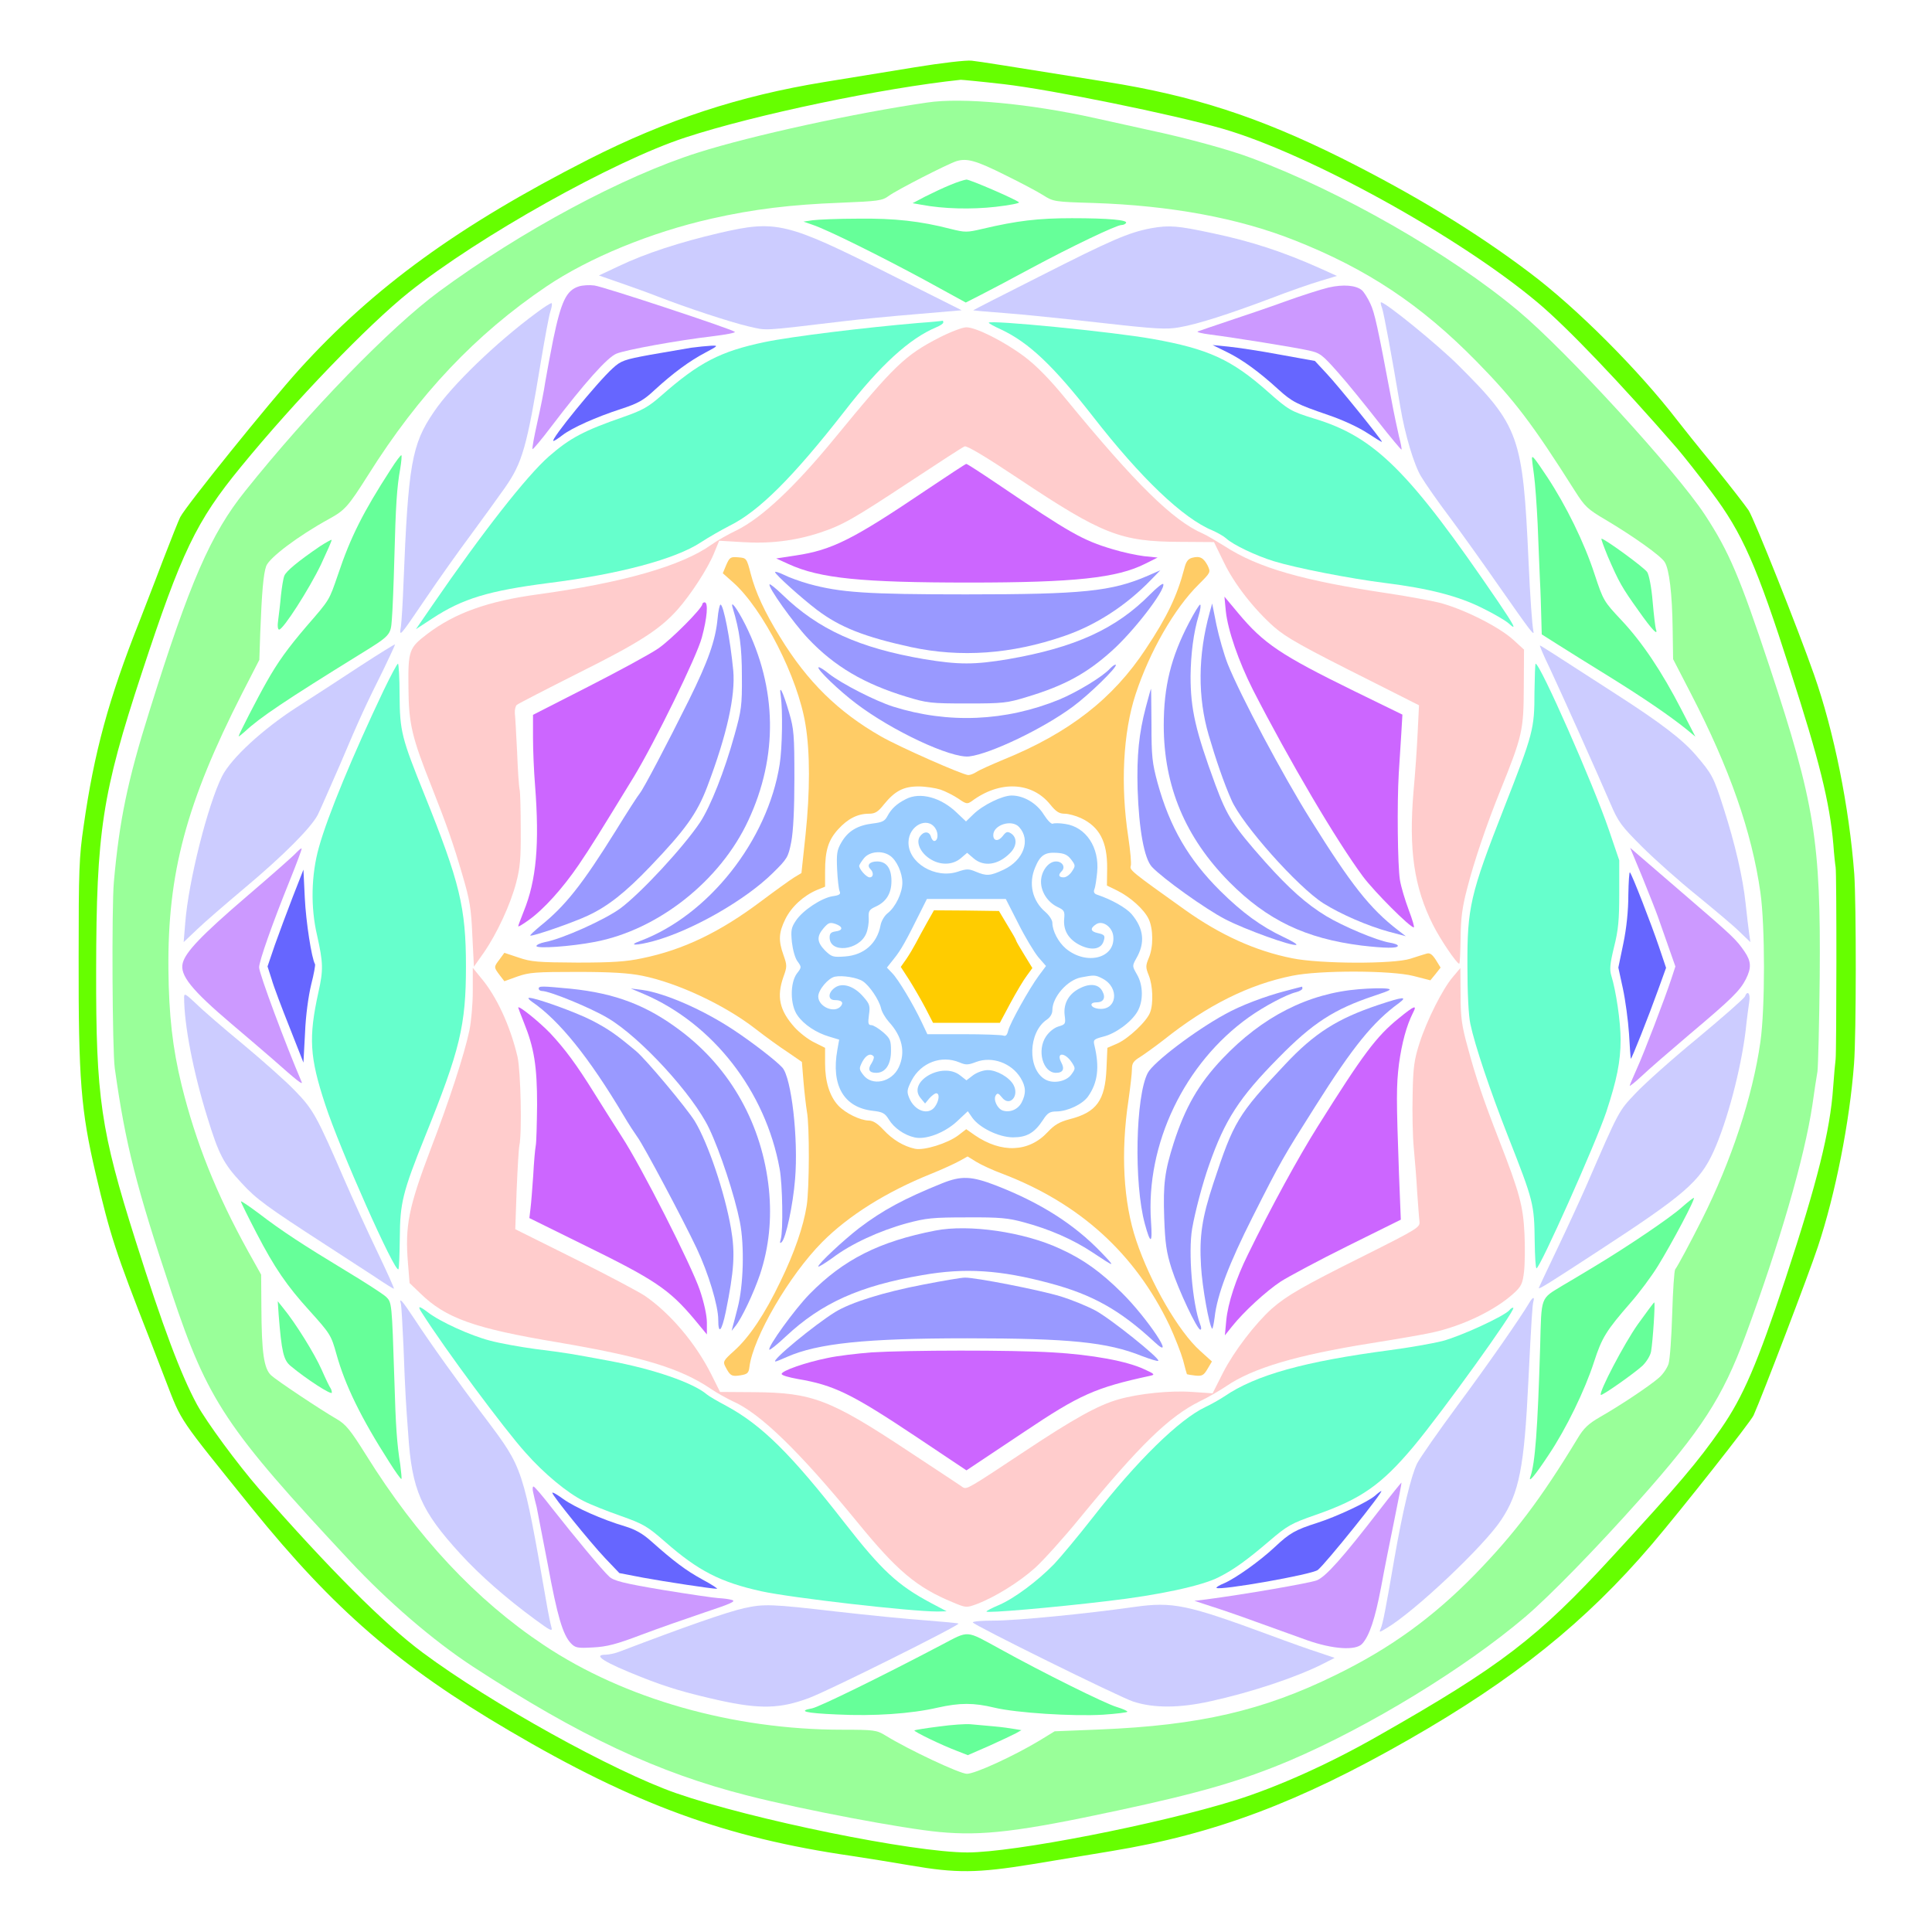 <?xml version="1.0" encoding="UTF-8" standalone="no"?>
<svg
   xmlns:dc="http://purl.org/dc/elements/1.1/"
   xmlns:cc="http://creativecommons.org/ns#"
   xmlns:rdf="http://www.w3.org/1999/02/22-rdf-syntax-ns#"
   xmlns:svg="http://www.w3.org/2000/svg"
   xmlns="http://www.w3.org/2000/svg"
   xmlns:sodipodi="http://sodipodi.sourceforge.net/DTD/sodipodi-0.dtd"
   xmlns:inkscape="http://www.inkscape.org/namespaces/inkscape"
   version="1.0"
   width="850pt"
   height="850pt"
   viewBox="0 0 850 850"
   preserveAspectRatio="xMidYMid meet"
   id="svg2"
   inkscape:version="0.91 r13725"
   sodipodi:docname="Mandala_20170421_355.svg">
  <defs
     id="defs158" />
  <sodipodi:namedview
     pagecolor="#ffffff"
     bordercolor="#666666"
     borderopacity="1"
     objecttolerance="10"
     gridtolerance="10"
     guidetolerance="10"
     inkscape:pageopacity="0"
     inkscape:pageshadow="2"
     inkscape:window-width="1920"
     inkscape:window-height="980"
     id="namedview156"
     showgrid="false"
     inkscape:zoom="0.62824358"
     inkscape:cx="871.54009"
     inkscape:cy="586.3042"
     inkscape:window-x="0"
     inkscape:window-y="1"
     inkscape:window-maximized="1"
     inkscape:current-layer="svg2" />
  <g
     transform="translate(0,850) scale(0.1,-0.1)"
     fill="#000000"
     stroke="none"
     id="g6">
    <path
       d="M0 4250 l0 -4250 4250 0 4250 0 0 4250 0 4250 -4250 0 -4250 0 0 -4250z m4410 4046 c47 -8 166 -26 265 -41 558 -82 842 -167 1269 -381 449 -226 845 -490 1100 -734 194 -185 230 -227 518 -587 l214 -268 71 -180 c40 -99 90 -227 113 -285 114 -285 174 -484 224 -743 51 -257 57 -346 57 -851 -1 -480 -6 -555 -57 -813 -54 -277 -103 -436 -239 -783 -185 -472 -134 -379 -407 -722 -133 -167 -285 -347 -337 -402 -317 -327 -578 -517 -1114 -812 -320 -175 -594 -285 -902 -363 -156 -38 -234 -53 -560 -102 -360 -54 -375 -55 -535 -30 -651 100 -683 106 -883 162 -327 92 -640 235 -1052 482 -419 251 -682 465 -949 775 -190 220 -486 597 -500 637 -8 22 -53 139 -101 260 -159 402 -186 479 -231 658 -97 387 -108 486 -108 1027 -1 559 3 625 55 890 47 236 103 421 222 730 125 322 174 442 200 480 27 39 91 121 227 290 20 25 81 101 136 170 113 142 378 413 504 516 185 151 495 356 743 491 177 96 477 240 573 275 276 101 521 158 984 227 283 43 374 48 500 27z"
       id="path8"
       style="fill:none" />
    <path
       d="M4025 8204 c-115 -19 -295 -48 -399 -65 -374 -61 -693 -166 -1036 -340 -573 -292 -946 -563 -1274 -925 -131 -145 -496 -597 -523 -649 -6 -11 -41 -99 -78 -195 -36 -96 -83 -215 -102 -265 -135 -340 -199 -575 -245 -899 -20 -135 -22 -196 -22 -576 -1 -541 10 -676 75 -954 65 -275 86 -341 239 -731 15 -38 46 -119 69 -179 72 -186 51 -154 379 -561 361 -446 647 -694 1132 -979 551 -324 953 -471 1505 -551 61 -9 178 -28 260 -42 202 -35 295 -34 535 5 107 18 265 44 350 58 451 74 825 214 1307 490 467 267 780 519 1070 859 136 160 435 539 448 568 37 82 245 626 283 742 77 231 140 550 159 805 10 132 10 701 1 835 -22 292 -89 627 -177 877 -70 200 -264 687 -288 723 -15 22 -83 110 -152 195 -70 85 -142 175 -161 200 -170 221 -443 495 -651 651 -237 179 -507 343 -828 504 -362 180 -650 274 -1034 335 -438 70 -554 89 -592 93 -22 3 -134 -10 -250 -29z m389 -74 c215 -25 745 -133 964 -196 381 -110 1043 -476 1387 -765 131 -110 361 -351 614 -642 29 -34 97 -120 151 -192 136 -181 198 -321 348 -790 126 -390 172 -575 188 -760 3 -44 8 -89 10 -100 5 -24 4 -809 0 -845 -2 -14 -7 -70 -11 -125 -13 -190 -70 -418 -209 -839 -125 -377 -187 -521 -284 -661 -101 -145 -186 -246 -479 -564 -327 -356 -489 -481 -1033 -790 -212 -121 -437 -222 -624 -281 -340 -106 -974 -230 -1180 -230 -239 0 -949 145 -1282 261 -277 97 -814 395 -1114 618 -171 127 -413 370 -719 719 -98 113 -231 294 -274 372 -72 133 -151 344 -270 720 -154 486 -175 631 -174 1190 1 613 26 778 201 1310 175 532 239 666 435 905 238 291 560 625 740 769 308 246 901 578 1216 681 308 101 870 218 1212 254 7 0 91 -8 187 -19z"
       id="path10"
       style="fill:#66ff00" />
    <path
       d="M4080 8049 c-312 -45 -772 -145 -1008 -220 -330 -104 -780 -346 -1141 -612 -214 -158 -570 -524 -852 -877 -152 -189 -245 -403 -422 -970 -96 -305 -132 -481 -156 -750 -10 -111 -7 -743 4 -820 47 -335 94 -520 251 -990 159 -475 238 -593 782 -1176 169 -181 368 -352 542 -466 469 -306 815 -468 1210 -568 246 -63 682 -145 842 -160 190 -18 351 1 788 95 361 77 548 132 756 220 347 148 768 405 1034 631 106 90 315 304 506 519 270 304 362 446 462 715 151 408 261 786 296 1020 8 58 18 123 22 145 3 22 8 211 10 420 5 593 -22 762 -220 1360 -132 398 -179 508 -285 670 -125 191 -610 721 -821 897 -301 252 -782 527 -1175 673 -98 37 -285 88 -455 124 -80 18 -185 41 -235 52 -285 63 -582 91 -735 68z m342 -319 c67 -33 143 -73 168 -89 44 -28 49 -29 220 -34 339 -11 638 -66 885 -164 319 -126 556 -283 802 -534 165 -168 246 -275 432 -569 44 -69 55 -80 137 -128 119 -71 241 -157 258 -185 20 -31 33 -139 35 -295 l2 -132 79 -153 c170 -329 267 -606 305 -873 21 -148 21 -511 0 -658 -34 -240 -128 -524 -257 -781 -54 -107 -106 -204 -118 -220 -4 -5 -10 -93 -13 -195 -3 -102 -10 -201 -16 -220 -6 -19 -25 -47 -43 -62 -41 -36 -172 -123 -258 -172 -52 -30 -72 -49 -99 -94 -163 -269 -278 -420 -453 -600 -185 -189 -373 -325 -613 -442 -318 -156 -598 -221 -1037 -239 l-198 -8 -67 -41 c-115 -69 -283 -146 -319 -146 -31 0 -257 106 -359 169 -38 23 -48 25 -190 25 -481 0 -958 136 -1312 372 -299 199 -557 475 -782 836 -70 112 -90 136 -130 159 -71 41 -263 169 -288 192 -32 30 -42 99 -43 300 l-1 143 -57 102 c-141 255 -231 481 -293 732 -40 164 -56 307 -58 509 -4 425 79 733 325 1216 l75 146 4 119 c7 181 14 259 26 293 13 37 142 134 277 208 69 38 83 53 171 192 224 357 475 621 784 830 188 127 461 239 727 299 185 42 352 62 567 70 169 7 184 9 213 30 35 26 256 139 298 153 46 14 86 3 214 -61z"
       id="path12"
       style="fill:#99ff99" />
    <path
       d="M4180 7686 c-30 -12 -80 -36 -110 -51 l-55 -29 40 -7 c96 -18 218 -21 325 -9 61 7 108 16 103 20 -16 14 -215 100 -231 100 -9 -1 -42 -11 -72 -24z"
       id="path14"
       style="fill:#66ff99" />
    <path
       d="M3575 7531 l-40 -6 40 -14 c64 -21 305 -141 497 -245 l177 -97 61 31 c34 17 134 70 223 118 180 97 379 192 401 192 8 0 17 4 20 9 9 13 -75 21 -238 21 -149 0 -241 -11 -394 -47 -68 -16 -76 -16 -140 0 -132 34 -245 47 -407 45 -88 0 -178 -4 -200 -7z"
       id="path16"
       style="fill:#66ff99" />
    <path
       d="M3165 7475 c-175 -41 -326 -90 -445 -147 l-85 -40 95 -33 c52 -18 127 -45 165 -60 123 -48 317 -112 398 -131 84 -19 50 -21 412 22 72 9 219 23 328 32 l198 17 -323 162 c-448 225 -493 236 -743 178z"
       id="path18"
       style="fill:#ccccff" />
    <path
       d="M5065 7496 c-100 -19 -174 -51 -495 -214 -157 -79 -286 -145 -288 -147 -1 -1 64 -7 146 -13 81 -6 271 -26 422 -43 239 -27 283 -29 339 -19 81 14 215 57 401 127 80 31 178 65 219 77 l73 22 -73 33 c-163 73 -303 119 -474 155 -154 33 -190 36 -270 22z"
       id="path20"
       style="fill:#ccccff" />
    <path
       d="M2547 7240 c-55 -17 -78 -65 -113 -233 -13 -66 -29 -150 -35 -187 -5 -36 -21 -116 -35 -178 -14 -63 -24 -116 -21 -118 2 -2 40 43 83 100 143 188 246 304 286 320 41 17 266 58 426 77 57 7 99 15 95 19 -15 13 -578 199 -618 204 -22 3 -53 1 -68 -4z"
       id="path22"
       style="fill:#cc99ff" />
    <path
       d="M5845 7235 c-33 -8 -118 -35 -190 -61 -71 -26 -184 -64 -250 -86 -66 -22 -127 -43 -135 -46 -8 -3 17 -9 55 -14 102 -13 371 -56 433 -70 50 -11 59 -18 129 -97 42 -47 120 -144 175 -214 55 -70 102 -126 104 -125 2 2 -3 28 -11 58 -7 30 -23 105 -34 165 -60 319 -73 379 -92 419 -11 24 -28 51 -37 59 -26 22 -81 27 -147 12z"
       id="path24"
       style="fill:#cc99ff" />
    <path
       d="M2359 7123 c-176 -130 -372 -319 -450 -435 -98 -143 -113 -232 -134 -758 -3 -80 -8 -163 -11 -185 -8 -50 -9 -52 111 125 54 80 142 204 195 275 53 72 121 166 152 210 76 109 96 178 158 556 17 101 35 199 41 217 6 18 9 35 6 38 -2 3 -33 -17 -68 -43z"
       id="path26"
       style="fill:#ccccff" />
    <path
       d="M6080 7146 c8 -21 43 -211 81 -437 20 -120 60 -254 91 -305 17 -29 74 -111 127 -181 52 -70 148 -204 213 -298 147 -210 160 -227 154 -200 -5 24 -14 145 -21 305 -25 552 -41 596 -308 862 -91 91 -321 278 -341 278 -3 0 -1 -11 4 -24z"
       id="path28"
       style="fill:#ccccff" />
    <path
       d="M4040 7079 c-235 -20 -555 -59 -676 -84 -195 -41 -288 -89 -455 -236 -56 -49 -82 -64 -165 -93 -176 -61 -236 -93 -329 -174 -98 -86 -293 -335 -510 -651 l-75 -109 72 47 c134 88 249 122 512 156 311 39 556 105 668 178 35 23 93 56 128 74 128 63 278 212 505 503 158 204 287 321 404 370 17 7 31 16 31 21 0 5 -1 8 -2 8 -2 -1 -50 -6 -108 -10z"
       id="path30"
       style="fill:#66ffcc" />
    <path
       d="M4350 7080 c1 -3 24 -16 53 -29 124 -58 231 -160 406 -384 210 -270 396 -448 526 -501 22 -10 49 -25 60 -35 30 -28 131 -76 209 -100 97 -30 338 -77 491 -96 191 -24 321 -57 428 -111 51 -25 102 -55 115 -67 37 -34 26 -12 -47 96 -393 577 -542 725 -811 806 -100 31 -112 38 -200 116 -161 143 -263 190 -510 234 -173 31 -721 85 -720 71z"
       id="path32"
       style="fill:#66ffcc" />
    <path
       d="M4133 7015 c-152 -78 -199 -124 -460 -442 -177 -216 -321 -351 -432 -406 -36 -17 -87 -46 -112 -64 -131 -93 -389 -167 -763 -218 -220 -30 -365 -82 -486 -174 -80 -61 -85 -72 -83 -236 1 -160 15 -218 103 -439 64 -162 93 -243 136 -391 30 -102 37 -141 42 -259 l7 -139 43 61 c57 82 118 212 143 309 17 64 21 107 20 233 0 85 -2 165 -5 177 -3 12 -8 86 -11 165 -4 79 -8 155 -10 170 -1 15 3 32 9 37 6 5 128 68 271 140 267 133 358 192 435 278 58 65 133 180 161 248 l23 56 101 -6 c119 -8 231 5 341 41 102 34 146 59 405 230 120 79 224 147 233 150 10 4 92 -45 236 -141 372 -248 451 -278 713 -279 l148 -1 44 -90 c45 -94 132 -205 220 -283 55 -48 125 -87 424 -237 l214 -108 -6 -121 c-3 -66 -11 -182 -18 -256 -22 -258 2 -424 86 -590 31 -62 104 -170 115 -170 3 0 5 51 6 113 1 88 7 134 28 215 31 122 87 286 146 432 98 243 103 266 104 454 l1 168 -47 43 c-65 59 -224 138 -328 164 -47 11 -146 29 -220 40 -376 56 -574 112 -722 208 -37 23 -79 48 -95 55 -132 57 -296 218 -603 592 -72 88 -130 147 -183 187 -88 66 -212 129 -256 129 -16 0 -69 -20 -118 -45z"
       id="path34"
       style="fill:#ffcccc" />
    <path
       d="M3040 6970 c-30 -5 -111 -19 -180 -31 -114 -21 -128 -26 -164 -59 -67 -60 -279 -320 -261 -320 4 0 21 11 39 25 43 33 148 80 259 116 76 25 99 38 149 85 80 73 150 125 222 163 56 30 57 31 25 30 -19 -1 -59 -5 -89 -9z"
       id="path36"
       style="fill:#6666ff" />
    <path
       d="M5398 6951 c66 -32 142 -87 227 -165 60 -54 79 -64 219 -112 65 -22 135 -55 173 -80 35 -23 63 -40 63 -38 0 8 -192 246 -243 300 l-52 56 -155 28 c-85 16 -186 31 -225 35 l-70 7 63 -31z"
       id="path38"
       style="fill:#6666ff" />
    <path
       d="M1718 6433 c-119 -184 -176 -296 -231 -461 -40 -116 -35 -108 -139 -228 -82 -96 -126 -157 -175 -244 -39 -68 -123 -232 -123 -239 0 -3 12 7 28 21 65 61 180 138 505 339 135 83 136 85 141 154 3 33 8 155 11 270 6 231 11 312 26 394 5 30 7 56 5 58 -2 3 -24 -26 -48 -64z"
       id="path40"
       style="fill:#66ff99" />
    <path
       d="M6740 6483 c0 -5 4 -37 9 -73 5 -36 12 -132 16 -215 3 -82 8 -193 10 -245 3 -52 5 -128 6 -168 l2 -73 71 -45 c39 -25 139 -87 223 -139 155 -96 270 -175 342 -233 l40 -33 -61 118 c-87 169 -173 297 -264 394 -78 83 -80 86 -119 204 -45 138 -125 301 -209 428 -56 84 -66 96 -66 80z"
       id="path42"
       style="fill:#66ff99" />
    <path
       d="M4075 6344 c-323 -218 -414 -264 -575 -288 l-85 -13 55 -25 c138 -63 321 -81 795 -81 462 0 650 20 774 83 l54 27 -59 6 c-32 4 -95 17 -140 31 -131 39 -187 71 -503 285 -74 50 -137 91 -140 90 -3 0 -82 -52 -176 -115z"
       id="path44"
       style="fill:#cc66ff" />
    <path
       d="M1410 6098 c-100 -68 -151 -111 -159 -131 -5 -12 -11 -51 -15 -87 -3 -36 -9 -84 -12 -107 -4 -26 -2 -43 4 -43 18 0 132 178 184 286 27 58 49 107 47 109 -2 1 -24 -11 -49 -27z"
       id="path46"
       style="fill:#66ff99" />
    <path
       d="M7074 6051 c49 -113 62 -136 135 -238 59 -84 88 -114 76 -80 -2 6 -9 61 -14 120 -5 62 -16 118 -24 130 -13 20 -187 147 -201 147 -3 0 10 -35 28 -79z"
       id="path48"
       style="fill:#66ff99" />
    <path
       d="M3195 6014 l-15 -36 45 -40 c131 -116 286 -419 319 -627 20 -122 20 -293 0 -484 l-18 -168 -33 -20 c-19 -12 -83 -58 -143 -103 -182 -137 -344 -215 -525 -252 -70 -15 -132 -19 -285 -19 -172 1 -203 3 -258 22 l-63 21 -22 -30 c-25 -33 -25 -33 2 -69 l20 -26 58 21 c52 18 80 20 263 20 149 0 227 -5 286 -17 154 -31 362 -128 497 -233 45 -35 110 -82 144 -104 l61 -42 7 -86 c4 -48 11 -107 15 -132 12 -61 11 -341 -1 -415 -14 -90 -54 -207 -116 -334 -68 -142 -136 -244 -203 -304 -47 -42 -50 -48 -39 -69 21 -41 28 -45 66 -39 31 5 37 10 40 36 16 131 176 405 320 550 116 117 284 222 478 300 50 20 106 46 126 57 l36 20 39 -24 c21 -13 73 -37 114 -52 340 -130 583 -350 735 -667 24 -52 51 -121 60 -153 8 -32 16 -60 17 -62 2 -1 18 -4 37 -6 30 -3 37 1 54 30 l19 32 -52 47 c-95 85 -219 300 -281 485 -57 169 -69 388 -34 619 8 57 15 117 15 135 0 27 7 36 38 55 20 13 66 46 102 74 192 153 376 244 565 282 122 25 436 24 534 -1 l74 -19 23 28 22 28 -21 34 c-17 26 -27 32 -42 27 -11 -3 -42 -13 -70 -22 -74 -24 -398 -23 -520 2 -161 32 -316 102 -473 214 -237 169 -243 174 -237 193 3 10 -2 66 -11 126 -35 228 -23 460 32 628 62 189 171 378 277 483 54 54 54 54 40 84 -18 34 -34 43 -68 34 -18 -5 -27 -16 -35 -49 -31 -118 -75 -211 -169 -352 -144 -219 -338 -370 -626 -487 -55 -23 -109 -47 -120 -55 -11 -7 -26 -13 -35 -13 -23 0 -304 124 -384 170 -189 108 -325 242 -444 437 -68 110 -108 197 -129 278 -18 70 -19 70 -55 73 -34 3 -38 0 -53 -34z m943 -988 c23 -8 58 -26 79 -40 34 -24 39 -24 58 -11 123 92 265 86 346 -15 25 -31 39 -40 63 -40 17 0 49 -9 71 -19 82 -38 117 -104 116 -221 l-1 -76 45 -22 c57 -28 119 -83 139 -126 20 -43 21 -123 0 -171 -14 -34 -14 -41 0 -76 18 -44 21 -125 6 -163 -14 -39 -95 -115 -144 -137 l-44 -19 -4 -92 c-6 -140 -44 -192 -162 -222 -45 -12 -67 -25 -96 -56 -83 -90 -204 -95 -322 -14 l-37 26 -35 -27 c-46 -35 -151 -68 -191 -59 -50 11 -98 40 -138 83 -26 28 -46 41 -65 41 -38 1 -102 32 -134 66 -38 41 -58 105 -58 185 l0 69 -48 24 c-27 13 -65 43 -86 66 -67 75 -80 135 -49 223 16 44 16 50 0 95 -23 64 -21 99 8 158 27 55 80 103 138 128 l37 15 0 68 c0 91 14 137 58 185 42 46 85 68 135 68 27 0 40 8 66 41 48 59 86 79 152 79 31 0 75 -7 97 -14z"
       id="path50"
       style="fill:#ffcc66" />
    <path
       d="M3985 4984 c-40 -20 -64 -43 -81 -75 -11 -21 -22 -27 -64 -32 -67 -8 -109 -33 -138 -83 -20 -34 -22 -50 -19 -119 2 -44 7 -87 11 -96 6 -13 -1 -18 -31 -22 -49 -8 -131 -62 -161 -107 -21 -31 -23 -43 -18 -95 4 -34 14 -71 25 -85 18 -25 18 -26 -3 -53 -31 -42 -30 -140 3 -185 28 -40 82 -76 140 -93 l43 -13 -8 -45 c-28 -156 28 -253 155 -268 44 -5 54 -10 72 -39 22 -36 67 -68 112 -78 49 -12 133 20 187 70 l48 45 20 -29 c32 -44 115 -85 178 -86 61 0 95 19 133 77 20 31 30 37 60 37 49 1 114 32 138 66 43 61 51 129 28 225 -6 24 -3 27 38 38 55 13 124 64 151 110 27 46 26 117 -2 164 -21 37 -21 37 -3 70 40 69 34 131 -21 196 -24 27 -86 63 -152 85 -12 4 -16 12 -11 24 4 9 9 43 12 74 11 109 -49 200 -141 213 -24 4 -49 4 -54 1 -6 -3 -23 14 -39 39 -31 51 -89 85 -142 85 -41 0 -126 -41 -169 -83 l-32 -31 -38 36 c-71 70 -164 95 -227 62z m130 -128 c15 -22 12 -56 -5 -56 -5 0 -12 9 -15 21 -8 23 -33 22 -49 -3 -16 -26 4 -69 43 -95 46 -31 101 -30 138 1 l28 24 28 -24 c45 -39 108 -30 160 22 32 31 33 70 4 88 -15 9 -21 7 -36 -13 -19 -24 -41 -22 -41 5 0 45 82 71 114 35 52 -57 19 -146 -68 -187 -60 -28 -75 -29 -123 -9 -31 13 -40 13 -79 0 -99 -33 -220 39 -217 131 2 72 83 113 118 60z m-199 -121 c29 -20 54 -75 54 -119 0 -44 -30 -107 -65 -134 -14 -11 -28 -35 -31 -53 -15 -80 -73 -131 -156 -137 -53 -4 -59 -2 -88 26 -36 37 -38 62 -6 99 21 24 27 26 52 18 34 -12 34 -29 -1 -33 -19 -3 -25 -9 -25 -26 0 -72 130 -58 161 17 7 16 12 46 11 66 -2 33 2 39 30 52 47 21 70 58 70 113 0 56 -22 86 -63 86 -32 0 -47 -16 -30 -33 16 -16 14 -37 -3 -37 -14 0 -46 36 -46 51 0 3 9 18 21 33 24 30 80 36 115 11z m797 -17 c19 -25 19 -28 3 -52 -9 -14 -25 -26 -36 -26 -22 0 -26 10 -9 27 18 18 3 43 -25 43 -34 0 -66 -44 -66 -89 0 -45 29 -90 72 -111 30 -14 33 -19 30 -52 -5 -52 20 -92 71 -117 48 -23 88 -18 101 14 10 28 7 33 -25 40 -32 7 -34 21 -6 39 28 18 71 -12 75 -53 10 -97 -118 -130 -209 -54 -33 28 -59 78 -59 113 0 12 -14 33 -30 47 -58 49 -76 125 -46 196 22 54 43 68 94 65 35 -2 49 -9 65 -30z m-233 -281 c30 -60 70 -126 88 -148 l34 -39 -32 -43 c-42 -57 -125 -206 -134 -240 -5 -21 -11 -27 -22 -23 -9 3 -87 6 -175 6 l-159 0 -25 53 c-37 78 -103 189 -130 216 l-23 24 31 39 c31 38 54 80 115 203 l30 60 173 0 174 0 55 -108z m-684 -254 c29 -19 71 -81 80 -118 3 -16 19 -43 34 -60 60 -65 75 -135 44 -201 -31 -66 -118 -84 -156 -33 -19 25 -19 28 -4 58 16 29 35 39 49 24 4 -3 0 -17 -8 -30 -19 -28 -12 -43 20 -43 40 0 65 36 65 96 0 47 -3 55 -35 83 -20 17 -43 31 -52 31 -13 0 -15 8 -10 45 6 40 3 48 -24 79 -40 47 -91 64 -124 42 -33 -22 -34 -56 -2 -56 30 0 40 -10 26 -27 -28 -33 -99 -2 -99 43 0 29 44 81 73 87 33 7 99 -4 123 -20z m1054 12 c78 -40 64 -143 -17 -133 -36 4 -43 28 -9 28 31 0 42 20 26 49 -15 30 -52 36 -95 15 -52 -24 -77 -68 -71 -120 5 -38 4 -41 -27 -50 -18 -5 -41 -23 -55 -44 -41 -61 -14 -160 44 -160 31 0 39 17 23 46 -24 46 17 45 47 -1 16 -25 16 -27 -3 -53 -22 -30 -78 -41 -113 -22 -81 44 -77 210 7 265 14 10 23 25 23 41 0 57 66 133 127 144 57 11 62 11 93 -5z m-629 -369 c28 -12 38 -12 74 2 70 26 155 -5 195 -70 24 -39 25 -69 5 -108 -16 -31 -51 -46 -83 -36 -24 8 -43 48 -31 67 7 11 12 10 27 -9 33 -43 78 5 51 55 -18 33 -73 65 -113 65 -20 0 -47 -10 -64 -22 l-30 -23 -28 22 c-79 62 -235 -29 -173 -101 l19 -23 19 23 c11 12 24 22 30 22 16 0 13 -32 -5 -58 -28 -41 -90 -21 -114 38 -11 27 -10 36 11 77 41 78 131 112 210 79z"
       id="path52"
       style="fill:#99ccff" />
    <path
       d="M4078 4440 c-17 -30 -39 -71 -49 -90 -10 -19 -29 -51 -42 -70 l-24 -34 37 -57 c20 -32 52 -87 71 -123 l34 -66 147 0 147 0 47 88 c26 48 58 102 72 120 l24 33 -36 59 c-20 32 -36 60 -36 63 0 3 -17 33 -38 67 l-37 62 -143 2 -143 1 -31 -55z"
       id="path54"
       style="fill:#ffcc00" />
    <path
       d="M3410 5983 c0 -10 117 -115 184 -166 102 -77 209 -119 414 -164 219 -47 442 -31 672 48 141 48 274 134 385 249 l40 41 -55 -24 c-159 -69 -286 -82 -800 -82 -435 0 -553 8 -691 46 -39 11 -89 29 -110 40 -21 10 -39 16 -39 12z"
       id="path56"
       style="fill:#9999ff" />
    <path
       d="M5060 5885 c-150 -152 -330 -234 -624 -285 -149 -25 -218 -25 -370 0 -285 49 -465 130 -623 283 -29 28 -55 49 -57 46 -10 -9 104 -169 169 -238 116 -123 247 -200 435 -257 89 -27 106 -29 265 -29 158 0 176 2 264 29 163 49 262 103 371 201 96 85 237 268 228 295 -2 6 -28 -15 -58 -45z"
       id="path58"
       style="fill:#9999ff" />
    <path
       d="M5393 5812 c9 -86 57 -223 119 -346 160 -312 367 -664 485 -823 51 -68 206 -223 223 -223 4 0 -6 34 -22 76 -16 43 -34 102 -39 133 -10 63 -13 335 -5 469 3 48 8 126 11 173 l5 85 -213 104 c-322 158 -397 208 -509 342 l-61 73 6 -63z"
       id="path60"
       style="fill:#cc66ff" />
    <path
       d="M3090 5842 c0 -18 -137 -156 -194 -195 -33 -23 -171 -98 -306 -167 l-245 -125 0 -100 c0 -55 4 -149 9 -210 20 -259 6 -418 -50 -555 -13 -33 -24 -62 -24 -65 0 -4 21 9 46 27 66 47 149 139 220 243 55 81 90 138 243 388 91 150 278 531 299 613 23 85 29 154 12 154 -5 0 -10 -4 -10 -8z"
       id="path62"
       style="fill:#cc66ff" />
    <path
       d="M3157 5778 c-9 -96 -42 -188 -126 -358 -99 -199 -200 -391 -216 -410 -7 -8 -55 -82 -106 -165 -147 -236 -222 -331 -332 -419 -26 -22 -46 -40 -44 -42 6 -6 189 57 254 88 88 41 165 102 274 216 154 161 206 233 251 352 86 227 124 398 114 510 -13 137 -43 290 -56 290 -4 0 -10 -28 -13 -62z"
       id="path64"
       style="fill:#9999ff" />
    <path
       d="M3224 5824 c30 -99 40 -171 40 -299 1 -128 -2 -150 -32 -257 -44 -160 -106 -316 -152 -386 -74 -110 -257 -308 -350 -378 -68 -50 -256 -135 -333 -149 -20 -4 -37 -12 -37 -17 0 -13 153 -2 257 18 279 53 552 269 675 534 132 282 127 582 -13 862 -37 73 -68 114 -55 72z"
       id="path66"
       style="fill:#9999ff" />
    <path
       d="M5231 5760 c-79 -151 -111 -280 -111 -451 0 -268 95 -494 289 -690 167 -168 335 -248 581 -279 103 -12 160 -13 160 -1 0 5 -17 11 -37 14 -55 9 -205 72 -279 117 -87 53 -162 120 -267 237 -142 160 -168 201 -220 341 -87 237 -109 331 -109 477 1 97 13 193 36 268 8 26 10 47 6 47 -4 0 -26 -36 -49 -80z"
       id="path68"
       style="fill:#9999ff" />
    <path
       d="M5322 5805 c-52 -188 -53 -373 -4 -540 31 -106 67 -211 100 -285 47 -108 291 -382 404 -454 76 -48 196 -100 288 -125 l75 -20 -35 27 c-123 95 -205 199 -384 486 -120 191 -310 548 -365 686 -16 41 -38 118 -49 170 l-19 95 -11 -40z"
       id="path70"
       style="fill:#9999ff" />
    <path
       d="M1585 5570 c-82 -54 -208 -136 -280 -182 -149 -96 -288 -224 -328 -303 -63 -126 -148 -463 -162 -645 l-7 -85 59 56 c32 31 126 112 208 181 173 145 293 266 323 323 11 22 54 121 97 219 86 203 114 264 192 420 29 60 52 110 51 111 -2 1 -70 -41 -153 -95z"
       id="path72"
       style="fill:#ccccff" />
    <path
       d="M6817 5563 c52 -111 210 -463 268 -598 35 -82 48 -99 139 -190 56 -56 164 -152 241 -214 77 -63 162 -134 188 -160 l48 -46 -5 35 c-3 19 -10 80 -16 135 -12 114 -46 261 -97 420 -44 138 -51 150 -123 234 -59 68 -151 139 -350 267 -285 184 -331 214 -335 214 -2 0 16 -44 42 -97z"
       id="path74"
       style="fill:#ccccff" />
    <path
       d="M1688 5463 c-136 -286 -246 -551 -285 -691 -34 -121 -37 -264 -8 -387 27 -121 28 -152 6 -250 -44 -200 -39 -286 30 -495 64 -196 308 -745 322 -724 3 5 5 68 6 139 1 152 12 199 111 445 154 381 180 489 180 748 0 259 -27 370 -183 757 -100 248 -108 277 -109 437 0 76 -4 138 -7 138 -4 0 -32 -53 -63 -117z"
       id="path76"
       style="fill:#66ffcc" />
    <path
       d="M4884 5559 c-31 -35 -143 -103 -224 -137 -236 -96 -488 -107 -730 -31 -81 26 -225 100 -282 144 -23 19 -44 32 -47 29 -8 -8 90 -102 164 -158 160 -122 420 -243 499 -234 93 11 327 123 456 219 71 52 197 175 189 184 -3 3 -14 -5 -25 -16z"
       id="path78"
       style="fill:#9999ff" />
    <path
       d="M6751 5455 c0 -163 -5 -181 -134 -510 -149 -380 -162 -438 -161 -695 0 -118 5 -219 13 -255 20 -95 87 -294 166 -495 112 -285 115 -296 117 -462 1 -65 4 -118 8 -118 15 0 260 548 307 688 46 140 63 221 63 318 0 79 -20 214 -41 282 -8 26 -6 51 12 125 19 75 23 119 23 237 l0 145 -46 135 c-69 202 -302 730 -322 730 -2 0 -4 -56 -5 -125z"
       id="path80"
       style="fill:#66ffcc" />
    <path
       d="M3435 5438 c9 -60 7 -229 -5 -302 -53 -335 -314 -664 -614 -776 -57 -21 -16 -21 61 0 168 46 403 180 524 300 63 62 67 69 80 135 9 46 14 143 14 280 0 189 -2 218 -23 289 -27 92 -46 132 -37 74z"
       id="path82"
       style="fill:#9999ff" />
    <path
       d="M5041 5388 c-30 -114 -40 -211 -36 -360 6 -179 29 -305 63 -342 48 -51 235 -185 322 -230 86 -45 294 -120 313 -113 6 2 -19 17 -55 34 -100 47 -183 108 -279 203 -140 139 -222 280 -276 475 -24 89 -27 117 -27 258 -1 86 -1 157 -2 157 -1 0 -11 -37 -23 -82z"
       id="path84"
       style="fill:#9999ff" />
    <path
       d="M1304 4749 c-10 -12 -110 -100 -221 -195 -197 -169 -267 -243 -279 -291 -14 -53 38 -118 216 -269 63 -53 144 -123 180 -154 107 -95 134 -116 127 -100 -71 166 -187 477 -187 504 0 27 58 192 134 380 31 77 55 141 53 143 -2 2 -12 -7 -23 -18z"
       id="path86"
       style="fill:#cc99ff" />
    <path
       d="M7226 4640 c29 -72 60 -150 68 -173 8 -23 29 -82 46 -131 l31 -88 -17 -52 c-30 -91 -121 -329 -153 -399 -17 -38 -31 -71 -31 -74 0 -3 24 16 53 43 28 27 123 109 210 183 184 155 222 192 248 243 25 50 24 78 -6 122 -36 52 -50 66 -249 237 -99 85 -196 169 -217 187 l-37 32 54 -130z"
       id="path88"
       style="fill:#cc99ff" />
    <path
       d="M1288 4554 c-25 -65 -61 -161 -79 -212 l-32 -94 18 -56 c9 -32 45 -127 79 -212 l61 -155 7 130 c3 78 15 163 27 213 12 46 19 87 17 90 -15 25 -40 187 -45 291 l-6 125 -47 -120z"
       id="path90"
       style="fill:#6666ff" />
    <path
       d="M7164 4562 c0 -68 -8 -146 -22 -213 l-22 -106 20 -92 c11 -51 23 -140 27 -199 3 -59 7 -108 8 -110 3 -3 78 186 120 303 l35 97 -31 92 c-33 98 -118 317 -128 328 -3 4 -6 -41 -7 -100z"
       id="path92"
       style="fill:#6666ff" />
    <path
       d="M2080 4138 c0 -56 -7 -134 -15 -172 -22 -105 -89 -310 -170 -521 -97 -256 -114 -338 -100 -504 l7 -86 48 -46 c111 -108 235 -153 600 -214 376 -64 542 -114 677 -205 26 -18 70 -42 97 -55 121 -53 293 -221 544 -527 179 -220 265 -292 425 -358 57 -24 59 -24 105 -7 79 30 186 96 257 160 36 33 124 130 194 216 265 323 393 448 530 516 36 17 89 48 117 67 116 79 308 136 634 188 107 17 229 38 270 47 134 29 278 98 360 173 33 30 39 43 45 94 4 33 5 110 2 170 -6 121 -22 180 -112 411 -67 172 -102 274 -137 405 -27 97 -32 133 -32 233 l-1 118 -32 -38 c-46 -53 -116 -193 -148 -293 -23 -72 -28 -106 -30 -225 -2 -77 0 -183 5 -235 5 -52 12 -140 15 -195 4 -55 8 -113 10 -128 3 -27 -3 -31 -248 -154 -267 -133 -337 -174 -402 -231 -74 -67 -165 -186 -213 -279 l-47 -93 -90 6 c-97 7 -234 -7 -325 -33 -90 -26 -195 -84 -416 -231 -241 -160 -250 -165 -267 -156 -6 5 -113 75 -237 157 -349 231 -425 260 -684 262 l-148 1 -39 78 c-69 137 -180 268 -292 345 -27 18 -166 92 -309 163 l-261 130 6 172 c4 94 9 182 12 196 12 58 6 326 -8 390 -32 136 -92 267 -162 349 l-35 43 0 -104z"
       id="path94"
       style="fill:#ffcccc" />
    <path
       d="M2370 4150 c0 -5 7 -10 15 -10 33 0 214 -74 289 -119 143 -84 376 -338 446 -486 49 -103 112 -295 135 -410 21 -106 16 -282 -10 -380 -8 -33 -18 -69 -21 -80 l-5 -20 16 20 c28 34 81 146 109 229 39 118 52 242 39 373 -29 283 -167 532 -390 699 -147 111 -286 164 -482 184 -128 12 -141 13 -141 0z"
       id="path96"
       style="fill:#9999ff" />
    <path
       d="M5655 4140 c-92 -24 -197 -64 -265 -102 -132 -72 -315 -211 -340 -258 -54 -101 -62 -487 -13 -665 25 -92 34 -88 27 10 -24 341 147 698 431 900 66 47 165 100 208 110 15 4 27 11 27 16 0 5 -1 9 -2 8 -2 0 -34 -9 -73 -19z"
       id="path98"
       style="fill:#9999ff" />
    <path
       d="M5980 4148 c-225 -18 -427 -121 -603 -307 -104 -110 -163 -214 -213 -369 -40 -126 -47 -181 -42 -329 4 -114 10 -153 32 -223 30 -94 113 -270 127 -270 5 0 5 10 -1 24 -34 91 -53 316 -35 421 13 74 46 200 75 281 69 197 132 295 305 470 150 153 244 214 421 273 75 25 81 29 52 32 -18 2 -71 1 -118 -3z"
       id="path100"
       style="fill:#9999ff" />
    <path
       d="M2832 4127 c304 -130 536 -427 598 -769 13 -69 16 -273 5 -310 -5 -17 -4 -20 4 -13 19 18 50 165 59 277 15 178 -16 447 -56 491 -26 29 -129 109 -212 164 -135 90 -304 164 -406 178 l-49 6 57 -24z"
       id="path102"
       style="fill:#9999ff" />
    <path
       d="M810 4112 c0 -120 40 -328 102 -527 51 -166 72 -205 151 -290 64 -70 112 -105 367 -270 74 -48 172 -112 217 -141 44 -30 83 -54 86 -54 3 0 -30 73 -73 163 -43 89 -108 232 -145 317 -121 279 -137 309 -217 391 -40 42 -143 133 -228 204 -85 70 -179 151 -207 179 -47 44 -53 48 -53 28z"
       id="path104"
       style="fill:#ccccff" />
    <path
       d="M7677 4116 c-3 -8 -97 -91 -209 -184 -112 -92 -235 -202 -273 -243 -74 -78 -71 -72 -215 -404 -29 -66 -88 -194 -131 -284 -43 -90 -79 -166 -79 -168 0 -7 49 24 265 165 376 245 444 304 504 436 60 132 120 360 141 531 5 50 13 107 16 128 6 36 -8 52 -19 23z"
       id="path106"
       style="fill:#ccccff" />
    <path
       d="M2340 4093 c120 -82 251 -244 405 -503 21 -36 49 -78 61 -95 27 -37 199 -360 259 -487 52 -110 95 -253 95 -314 0 -68 15 -52 33 34 37 183 42 258 23 368 -28 160 -101 375 -159 471 -36 58 -213 270 -258 308 -88 74 -123 98 -194 135 -72 37 -247 100 -277 100 -7 0 -1 -8 12 -17z"
       id="path108"
       style="fill:#9999ff" />
    <path
       d="M6065 4079 c-180 -60 -282 -124 -412 -263 -207 -220 -225 -250 -314 -520 -51 -154 -63 -235 -55 -366 5 -92 36 -263 49 -276 2 -2 7 20 11 51 11 99 64 237 167 441 124 246 136 266 276 487 166 263 254 371 368 454 40 30 18 28 -90 -8z"
       id="path110"
       style="fill:#9999ff" />
    <path
       d="M2280 4067 c0 -2 11 -31 25 -66 45 -111 58 -192 58 -361 -1 -85 -3 -167 -6 -181 -3 -15 -8 -73 -11 -130 -4 -57 -9 -123 -12 -146 l-5 -42 233 -115 c319 -156 381 -198 491 -328 l57 -69 0 52 c0 31 -12 87 -31 143 -37 109 -257 543 -344 676 -33 52 -88 138 -120 190 -79 127 -128 193 -194 264 -48 50 -141 125 -141 113z"
       id="path112"
       style="fill:#cc66ff" />
    <path
       d="M6154 4020 c-99 -80 -157 -158 -356 -475 -85 -135 -207 -358 -308 -565 -52 -105 -88 -214 -95 -290 l-6 -65 32 40 c52 65 149 154 214 197 33 21 165 92 294 156 l234 116 -8 201 c-12 334 -12 387 0 485 13 93 33 167 61 223 20 38 8 34 -62 -23z"
       id="path114"
       style="fill:#cc66ff" />
    <path
       d="M4145 3294 c-166 -67 -261 -118 -365 -197 -70 -54 -180 -157 -180 -169 0 -4 28 13 63 38 80 61 206 119 326 152 86 23 114 26 266 26 145 1 182 -3 251 -22 112 -30 216 -76 299 -131 104 -69 105 -69 40 -1 -119 124 -267 218 -462 294 -109 42 -153 44 -238 10z"
       id="path116"
       style="fill:#9999ff" />
    <path
       d="M7400 3189 c-48 -44 -240 -174 -385 -261 -49 -30 -112 -67 -139 -83 -100 -61 -94 -44 -100 -270 -11 -365 -22 -513 -43 -572 -11 -32 21 6 81 97 77 115 159 284 199 408 35 108 54 138 162 262 36 41 90 113 119 160 61 99 168 300 158 300 -4 -1 -27 -19 -52 -41z"
       id="path118"
       style="fill:#66ff99" />
    <path
       d="M1060 3214 c0 -4 31 -67 69 -140 79 -152 133 -231 233 -341 90 -100 95 -107 118 -190 38 -137 108 -281 233 -476 27 -43 51 -76 53 -74 2 2 -1 30 -5 63 -15 95 -20 167 -26 374 -11 340 -11 340 -37 365 -13 12 -93 64 -178 115 -185 112 -279 173 -382 252 -43 32 -78 56 -78 52z"
       id="path120"
       style="fill:#66ff99" />
    <path
       d="M4115 3086 c-247 -48 -403 -127 -552 -278 -66 -67 -188 -236 -178 -246 2 -3 35 23 72 58 157 147 325 223 601 270 188 33 343 23 562 -36 187 -50 308 -118 459 -258 101 -94 -29 103 -143 216 -94 93 -169 147 -272 194 -159 74 -401 109 -549 80z"
       id="path122"
       style="fill:#9999ff" />
    <path
       d="M4065 2849 c-178 -34 -321 -79 -390 -121 -91 -56 -287 -218 -263 -218 3 0 26 9 50 20 136 60 347 82 793 82 451 0 617 -17 769 -78 37 -14 69 -24 72 -21 10 9 -213 188 -278 222 -38 20 -105 47 -150 61 -95 29 -378 84 -423 83 -16 0 -97 -14 -180 -30z"
       id="path124"
       style="fill:#9999ff" />
    <path
       d="M6728 2768 c-39 -66 -180 -269 -315 -451 -85 -115 -165 -230 -178 -255 -27 -55 -63 -206 -100 -417 -39 -227 -51 -288 -60 -309 -8 -19 -8 -19 24 0 123 72 429 361 505 476 80 120 102 233 120 608 14 285 18 336 22 353 7 24 -3 21 -18 -5z"
       id="path126"
       style="fill:#ccccff" />
    <path
       d="M1764 2763 c2 -10 7 -92 11 -183 3 -91 8 -194 10 -230 2 -36 7 -108 11 -160 16 -245 56 -337 230 -527 87 -95 200 -194 328 -288 68 -50 78 -55 72 -34 -4 13 -14 62 -22 109 -104 595 -102 589 -268 810 -117 154 -249 339 -310 433 -57 86 -72 103 -62 70z"
       id="path128"
       style="fill:#ccccff" />
    <path
       d="M1226 2715 c13 -162 21 -199 53 -225 68 -57 181 -130 181 -117 0 7 -3 16 -6 20 -3 3 -21 40 -39 81 -31 70 -114 204 -169 271 l-24 30 4 -60z"
       id="path130"
       style="fill:#66ff99" />
    <path
       d="M7206 2674 c-59 -83 -173 -300 -163 -311 5 -5 146 94 184 129 17 17 34 44 37 62 8 45 19 216 14 216 -2 0 -34 -43 -72 -96z"
       id="path132"
       style="fill:#66ff99" />
    <path
       d="M1857 2723 c100 -158 363 -512 455 -614 82 -93 184 -177 256 -213 29 -15 102 -44 162 -65 101 -36 117 -45 197 -115 145 -127 242 -177 423 -217 133 -29 655 -89 775 -89 l40 1 -70 37 c-146 78 -216 143 -379 352 -236 303 -364 430 -521 515 -38 20 -77 43 -85 50 -61 52 -236 112 -430 148 -173 32 -182 34 -325 52 -66 9 -156 25 -200 37 -85 22 -219 83 -272 124 -41 31 -48 30 -26 -3z"
       id="path134"
       style="fill:#66ffcc" />
    <path
       d="M6641 2736 c-23 -27 -215 -115 -295 -136 -44 -11 -147 -29 -230 -40 -378 -50 -591 -109 -730 -204 -20 -13 -58 -35 -84 -47 -115 -55 -300 -236 -494 -485 -64 -82 -141 -174 -170 -205 -73 -75 -175 -151 -242 -180 -31 -13 -56 -26 -56 -29 0 -8 290 17 533 46 225 26 415 67 489 105 66 33 125 76 221 158 81 69 96 78 205 116 201 70 290 133 431 301 127 152 449 600 439 610 -3 2 -11 -2 -17 -10z"
       id="path136"
       style="fill:#66ffcc" />
    <path
       d="M3833 2550 c-62 -5 -149 -15 -194 -25 -94 -19 -201 -56 -200 -70 0 -6 32 -15 71 -22 159 -27 236 -64 525 -257 l217 -145 48 32 c27 18 120 80 207 138 243 163 312 194 553 246 23 5 20 8 -26 29 -77 36 -230 64 -403 74 -181 11 -636 10 -798 0z"
       id="path138"
       style="fill:#cc66ff" />
    <path
       d="M6072 1860 c-166 -215 -239 -297 -279 -313 -32 -12 -319 -62 -488 -84 l-50 -6 70 -23 c39 -12 129 -43 200 -69 72 -26 173 -62 225 -81 113 -40 215 -47 243 -16 32 35 57 111 83 248 14 77 41 211 59 299 18 88 32 161 31 162 -1 1 -43 -51 -94 -117z"
       id="path140"
       style="fill:#cc99ff" />
    <path
       d="M2346 1933 c3 -16 10 -44 15 -63 4 -19 26 -133 49 -253 42 -228 66 -308 101 -346 20 -21 29 -23 98 -19 61 3 103 14 211 55 74 28 200 72 280 99 117 39 140 49 120 55 -14 4 -40 7 -59 8 -19 1 -129 17 -245 36 -173 29 -215 40 -235 58 -31 28 -155 178 -251 300 -41 53 -78 97 -83 97 -4 0 -5 -12 -1 -27z"
       id="path142"
       style="fill:#cc99ff" />
    <path
       d="M2430 1932 c0 -12 166 -217 232 -287 l63 -66 104 -20 c98 -18 302 -49 325 -49 6 0 -23 19 -64 41 -73 40 -126 80 -226 169 -37 33 -69 51 -115 65 -98 29 -218 82 -271 120 -26 19 -48 32 -48 27z"
       id="path144"
       style="fill:#6666ff" />
    <path
       d="M6049 1919 c-33 -28 -169 -92 -254 -119 -97 -31 -121 -45 -185 -105 -67 -63 -174 -139 -225 -161 -20 -8 -35 -17 -33 -20 13 -13 423 59 446 79 35 28 291 347 279 347 -2 0 -15 -9 -28 -21z"
       id="path146"
       style="fill:#6666ff" />
    <path
       d="M3275 1425 c-76 -17 -257 -80 -548 -191 -20 -8 -49 -14 -62 -14 -61 0 -6 -34 155 -98 119 -47 195 -69 345 -103 178 -39 267 -37 393 10 85 31 666 321 659 328 -2 2 -67 8 -143 14 -76 5 -255 23 -396 39 -285 33 -316 34 -403 15z"
       id="path148"
       style="fill:#ccccff" />
    <path
       d="M4990 1430 c-212 -30 -516 -60 -617 -60 -51 0 -93 -3 -93 -8 0 -10 642 -327 705 -348 91 -30 205 -29 340 1 182 40 376 105 492 163 l55 28 -68 23 c-38 12 -134 46 -214 76 -368 136 -430 149 -600 125z"
       id="path150"
       style="fill:#ccccff" />
    <path
       d="M4142 1263 c-266 -140 -538 -273 -569 -279 -65 -12 -31 -21 110 -27 161 -8 325 3 442 30 98 22 159 22 250 0 96 -23 347 -39 478 -31 59 4 107 10 107 13 0 4 -21 13 -47 21 -49 14 -327 152 -513 255 -154 84 -134 83 -258 18z"
       id="path152"
       style="fill:#66ff99" />
    <path
       d="M4131 904 c-57 -7 -105 -15 -108 -17 -4 -5 120 -65 189 -91 l46 -18 94 41 c51 23 104 48 117 55 l25 14 -30 5 c-16 3 -58 9 -94 12 -36 3 -81 7 -100 9 -19 2 -82 -2 -139 -10z"
       id="path154"
       style="fill:#66ff99" />
  </g>
</svg>

